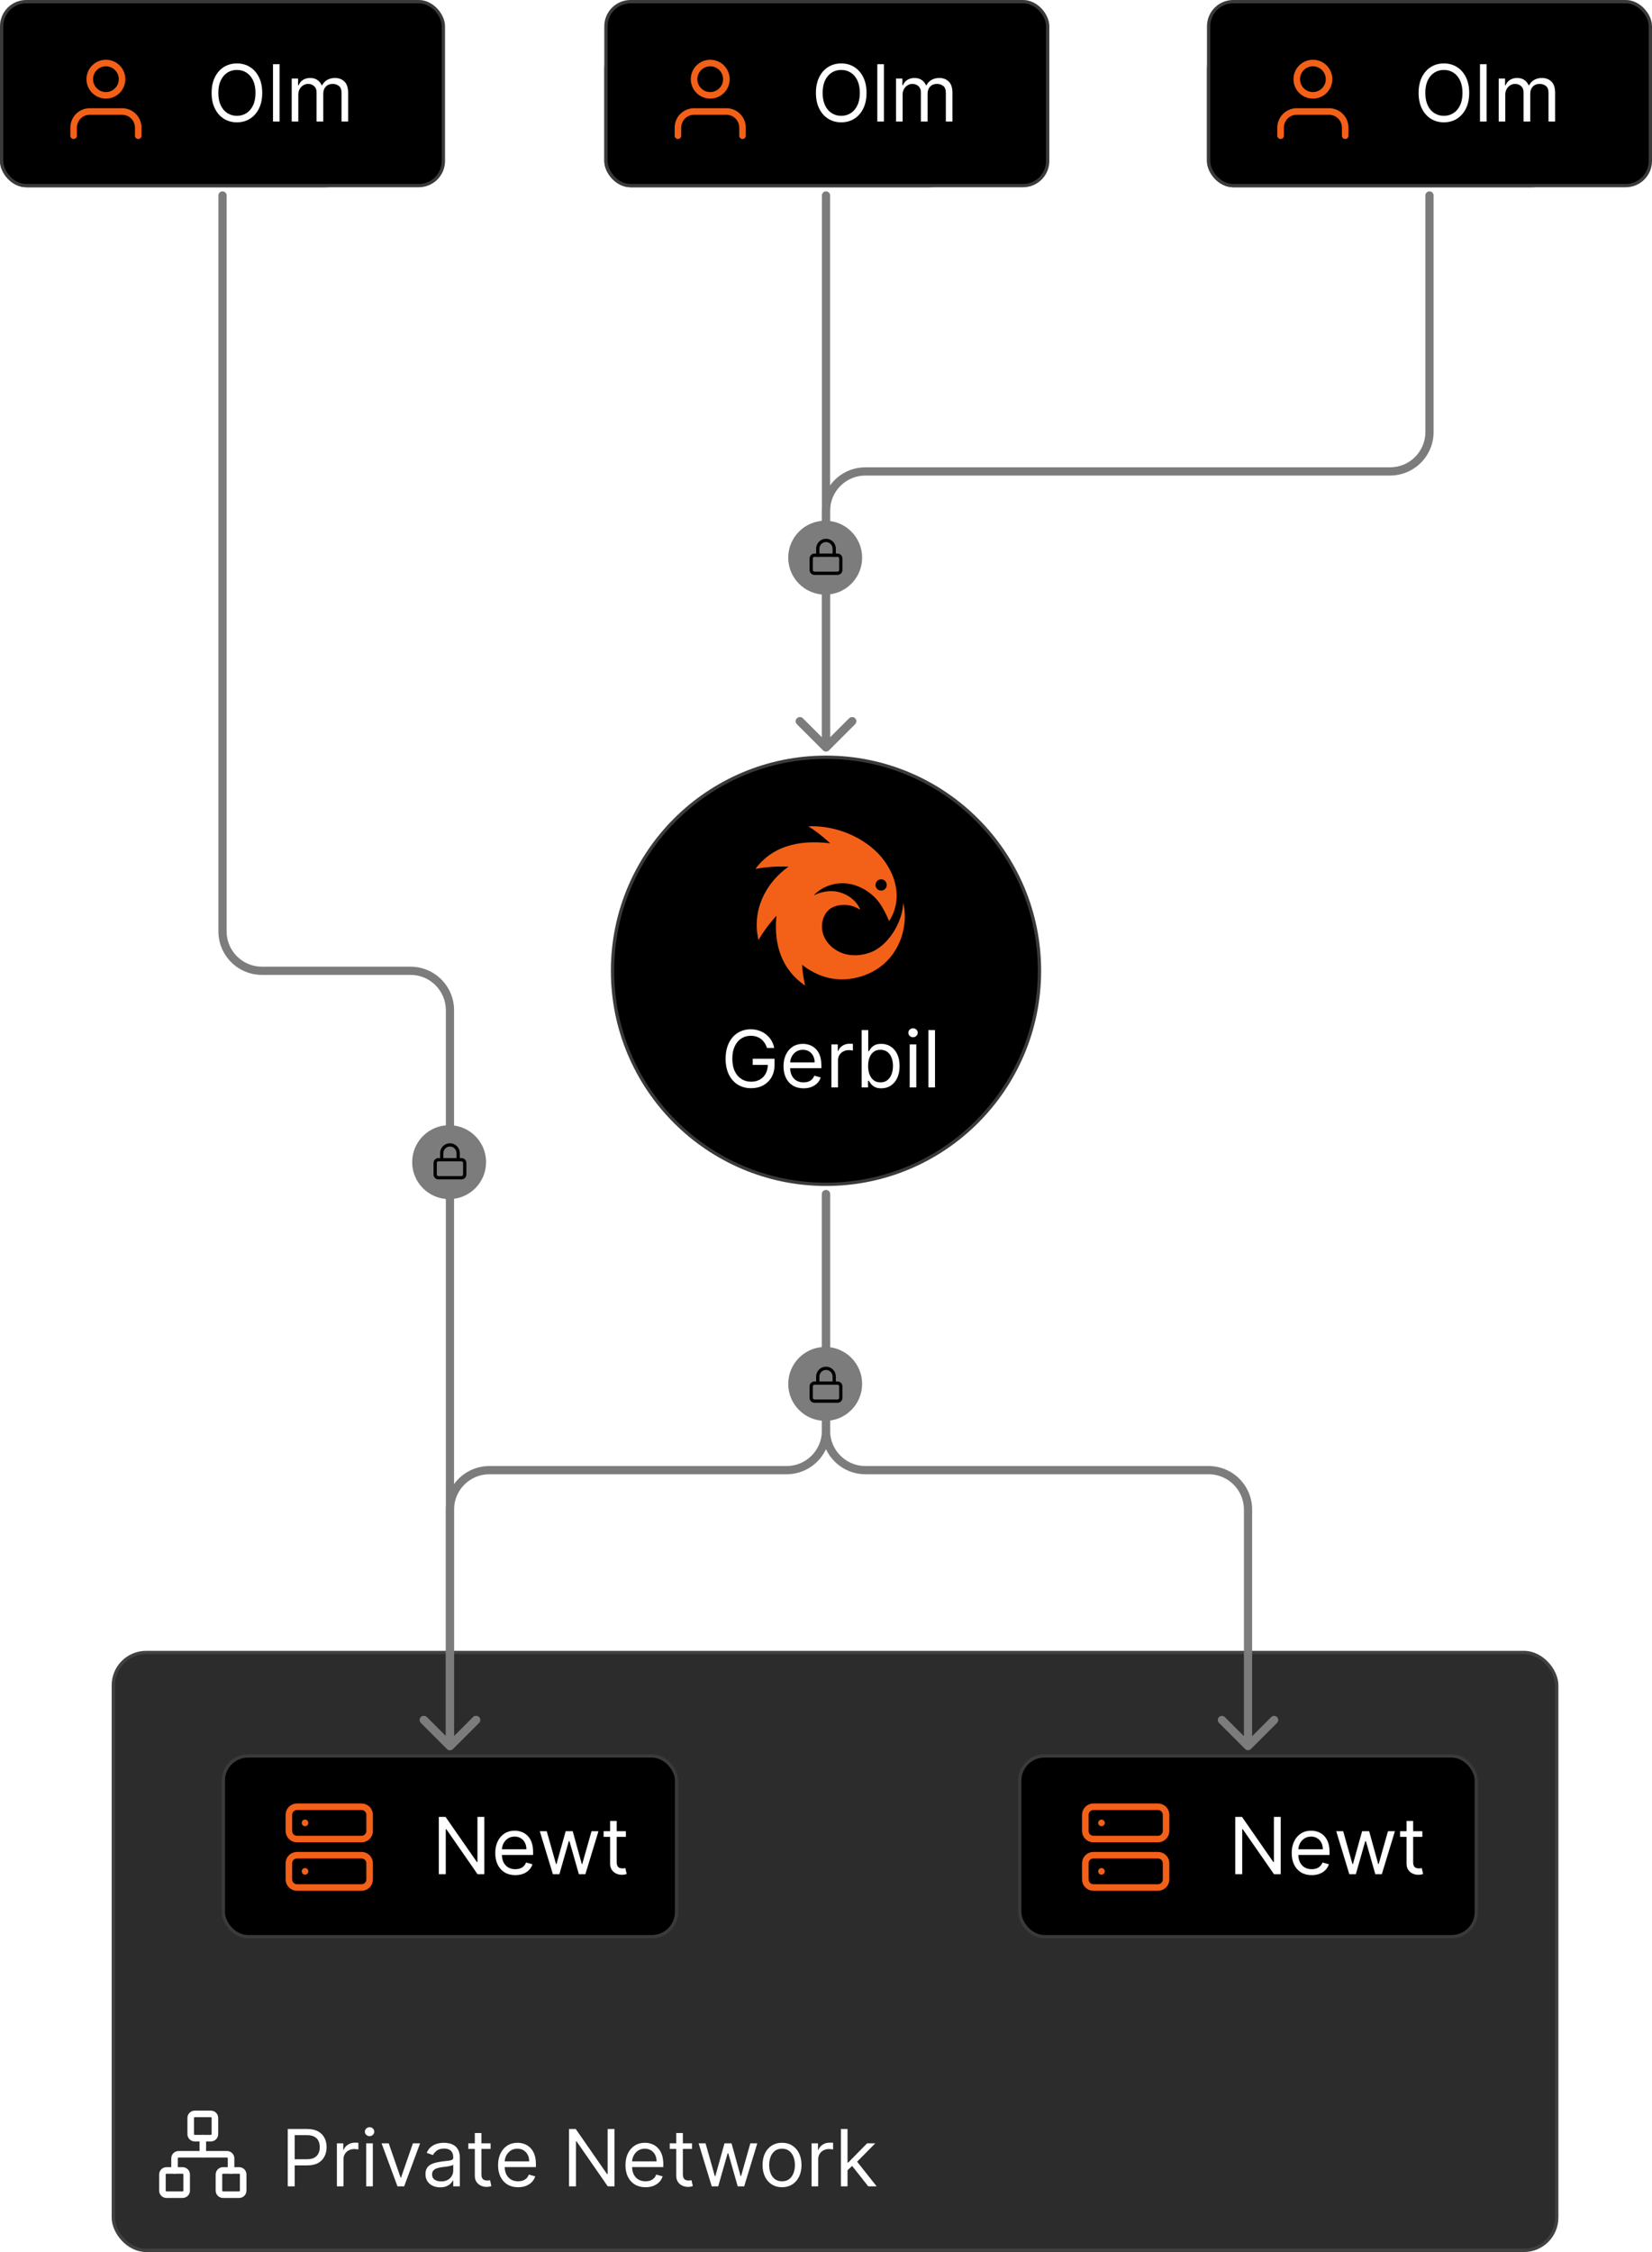 <svg width="1006" height="1371" viewBox="0 0 1006 1371" fill="none" xmlns="http://www.w3.org/2000/svg">
<rect x="69" y="1006" width="879" height="364" rx="20" fill="#2C2C2C" stroke="#414141" stroke-width="2"/>
<circle cx="503" cy="591" r="130" fill="black" stroke="#3A3A3A" stroke-width="2"/>
<g clip-path="url(#clip0_17_178)">
<path d="M536.567 535.296C538.46 535.296 539.993 536.838 539.993 538.74C539.993 540.642 538.46 542.185 536.567 542.185C534.675 542.185 533.141 540.642 533.141 538.74C533.141 536.838 534.675 535.296 536.567 535.296ZM550.019 549.67C549.675 561.111 540.985 576.234 529.206 580.123C515.445 584.666 504.996 577.85 501.684 569.86C499.104 563.634 501.053 556.187 505.869 553.035C509.936 550.373 517.509 549.67 523.873 553.876C521.637 547.987 515.617 544.117 510.284 542.94C504.952 541.762 499.448 543.108 495.491 545.127C500.566 539.491 512.446 534.017 525.364 540.921C534.022 545.547 537.749 552.025 541.418 560.774C551.051 545.968 544.342 528.134 532.646 517.534C520.72 506.727 504.608 502.391 492.281 503.068C496.349 505.592 501.13 509.195 505.546 513.412C486.031 510.972 469.948 515.431 460 529.031C465.557 527.929 472.886 527.237 480.18 527.599C465.963 537.668 457.706 554.605 461.904 572.279C464.469 567.773 468.305 562.359 472.871 557.453C471.467 570.645 473.417 588.479 490.29 600C489.429 596.383 488.732 591.984 488.414 587.328C496.307 593.519 507.765 598.621 521.981 595.097C547.094 588.872 553.803 564.476 550.019 549.67Z" fill="#F36118"/>
</g>
<rect x="1" y="27" width="212" height="86" rx="15" fill="black" stroke="#3A3A3A" stroke-width="2"/>
<g filter="url(#filter0_d_17_178)">
<path d="M64.167 92.625V87.708C64.167 85.1 63.131 82.599 61.287 80.755C59.443 78.911 56.941 77.875 54.334 77.875H34.667C32.059 77.875 29.558 78.911 27.714 80.755C25.869 82.599 24.834 85.1 24.834 87.708V92.625M54.334 58.208C54.334 63.639 49.931 68.042 44.5 68.042C39.069 68.042 34.667 63.639 34.667 58.208C34.667 52.778 39.069 48.375 44.5 48.375C49.931 48.375 54.334 52.778 54.334 58.208Z" stroke="#F36017" stroke-width="4" stroke-linecap="round" stroke-linejoin="round"/>
</g>
<path d="M112.182 73.296V57.818H116.205V84H112.182V79.568H111.909C111.295 80.898 110.341 82.028 109.045 82.96C107.75 83.881 106.114 84.341 104.136 84.341C102.5 84.341 101.045 83.983 99.773 83.267C98.5 82.54 97.5 81.449 96.773 79.994C96.046 78.528 95.682 76.682 95.682 74.454V57.818H99.704V74.182C99.704 76.091 100.239 77.614 101.307 78.75C102.386 79.886 103.761 80.454 105.432 80.454C106.432 80.454 107.449 80.199 108.483 79.688C109.528 79.176 110.403 78.392 111.108 77.335C111.824 76.278 112.182 74.932 112.182 73.296ZM142.118 63.682L138.504 64.704C138.277 64.102 137.942 63.517 137.499 62.949C137.067 62.369 136.476 61.892 135.726 61.517C134.976 61.142 134.016 60.955 132.845 60.955C131.243 60.955 129.908 61.324 128.839 62.062C127.783 62.79 127.254 63.716 127.254 64.841C127.254 65.841 127.618 66.631 128.345 67.21C129.072 67.79 130.209 68.273 131.754 68.659L135.641 69.614C137.982 70.182 139.726 71.051 140.874 72.222C142.021 73.381 142.595 74.875 142.595 76.704C142.595 78.204 142.163 79.546 141.3 80.727C140.447 81.909 139.254 82.841 137.72 83.523C136.186 84.204 134.402 84.546 132.368 84.546C129.697 84.546 127.487 83.966 125.737 82.807C123.987 81.648 122.879 79.954 122.413 77.727L126.232 76.773C126.595 78.182 127.283 79.239 128.294 79.943C129.317 80.648 130.652 81 132.3 81C134.175 81 135.663 80.602 136.766 79.807C137.879 79 138.436 78.034 138.436 76.909C138.436 76 138.118 75.239 137.482 74.625C136.845 74 135.868 73.534 134.55 73.227L130.186 72.204C127.788 71.636 126.027 70.756 124.902 69.562C123.788 68.358 123.232 66.852 123.232 65.046C123.232 63.568 123.646 62.261 124.476 61.125C125.317 59.989 126.459 59.097 127.902 58.449C129.357 57.801 131.004 57.477 132.845 57.477C135.436 57.477 137.47 58.045 138.947 59.182C140.436 60.318 141.493 61.818 142.118 63.682ZM159.628 84.546C157.105 84.546 154.929 83.989 153.099 82.875C151.281 81.75 149.878 80.182 148.889 78.171C147.912 76.148 147.423 73.796 147.423 71.114C147.423 68.432 147.912 66.068 148.889 64.023C149.878 61.966 151.253 60.364 153.014 59.216C154.787 58.057 156.855 57.477 159.219 57.477C160.582 57.477 161.929 57.705 163.259 58.159C164.588 58.614 165.798 59.352 166.889 60.375C167.98 61.386 168.849 62.727 169.497 64.398C170.145 66.068 170.469 68.125 170.469 70.568V72.273H150.287V68.796H166.378C166.378 67.318 166.082 66 165.491 64.841C164.912 63.682 164.082 62.767 163.003 62.097C161.935 61.426 160.673 61.091 159.219 61.091C157.616 61.091 156.23 61.489 155.06 62.284C153.901 63.068 153.009 64.091 152.384 65.352C151.759 66.614 151.446 67.966 151.446 69.409V71.727C151.446 73.704 151.787 75.381 152.469 76.756C153.162 78.119 154.122 79.159 155.349 79.875C156.577 80.579 158.003 80.932 159.628 80.932C160.685 80.932 161.639 80.784 162.491 80.489C163.355 80.182 164.099 79.727 164.724 79.125C165.349 78.511 165.832 77.75 166.173 76.841L170.06 77.932C169.651 79.25 168.963 80.409 167.997 81.409C167.031 82.398 165.838 83.171 164.418 83.727C162.997 84.273 161.401 84.546 159.628 84.546ZM176.588 84V57.818H180.474V61.773H180.747C181.224 60.477 182.088 59.426 183.338 58.619C184.588 57.812 185.997 57.409 187.565 57.409C187.861 57.409 188.23 57.415 188.673 57.426C189.116 57.438 189.452 57.455 189.679 57.477V61.568C189.543 61.534 189.23 61.483 188.741 61.415C188.264 61.335 187.759 61.295 187.224 61.295C185.952 61.295 184.815 61.562 183.815 62.097C182.827 62.619 182.043 63.347 181.463 64.278C180.895 65.199 180.611 66.25 180.611 67.432V84H176.588Z" fill="white"/>
<rect x="136" y="1069" width="276" height="110" rx="15" fill="black" stroke="#3A3A3A" stroke-width="2"/>
<path d="M294.909 1106.09V1141H290.818L271.795 1113.59H271.455V1141H267.227V1106.09H271.318L290.409 1133.57H290.75V1106.09H294.909ZM313.8 1141.55C311.277 1141.55 309.101 1140.99 307.271 1139.88C305.453 1138.75 304.05 1137.18 303.061 1135.17C302.084 1133.15 301.595 1130.8 301.595 1128.11C301.595 1125.43 302.084 1123.07 303.061 1121.02C304.05 1118.97 305.425 1117.36 307.186 1116.22C308.959 1115.06 311.027 1114.48 313.391 1114.48C314.754 1114.48 316.101 1114.7 317.43 1115.16C318.76 1115.61 319.97 1116.35 321.061 1117.38C322.152 1118.39 323.021 1119.73 323.669 1121.4C324.317 1123.07 324.641 1125.12 324.641 1127.57V1129.27H304.459V1125.8H320.55C320.55 1124.32 320.254 1123 319.663 1121.84C319.084 1120.68 318.254 1119.77 317.175 1119.1C316.107 1118.43 314.845 1118.09 313.391 1118.09C311.788 1118.09 310.402 1118.49 309.232 1119.28C308.072 1120.07 307.18 1121.09 306.555 1122.35C305.93 1123.61 305.618 1124.97 305.618 1126.41V1128.73C305.618 1130.7 305.959 1132.38 306.641 1133.76C307.334 1135.12 308.294 1136.16 309.521 1136.88C310.749 1137.58 312.175 1137.93 313.8 1137.93C314.857 1137.93 315.811 1137.78 316.663 1137.49C317.527 1137.18 318.271 1136.73 318.896 1136.12C319.521 1135.51 320.004 1134.75 320.345 1133.84L324.232 1134.93C323.822 1136.25 323.135 1137.41 322.169 1138.41C321.203 1139.4 320.01 1140.17 318.589 1140.73C317.169 1141.27 315.572 1141.55 313.8 1141.55ZM336.692 1141L328.714 1114.82H332.942L338.601 1134.86H338.874L344.464 1114.82H348.76L354.283 1134.8H354.555L360.214 1114.82H364.442L356.464 1141H352.51L346.783 1120.89H346.374L340.646 1141H336.692ZM381.146 1114.82V1118.23H367.578V1114.82H381.146ZM371.533 1108.55H375.555V1133.5C375.555 1134.64 375.72 1135.49 376.05 1136.06C376.391 1136.61 376.822 1136.99 377.345 1137.18C377.879 1137.36 378.442 1137.45 379.033 1137.45C379.476 1137.45 379.839 1137.43 380.124 1137.39C380.408 1137.33 380.635 1137.28 380.805 1137.25L381.624 1140.86C381.351 1140.97 380.97 1141.07 380.482 1141.17C379.993 1141.28 379.374 1141.34 378.624 1141.34C377.487 1141.34 376.374 1141.1 375.283 1140.61C374.203 1140.12 373.305 1139.38 372.589 1138.38C371.885 1137.38 371.533 1136.11 371.533 1134.59V1108.55Z" fill="white"/>
<rect x="1" y="1" width="269" height="112" rx="15" fill="black" stroke="#3A3A3A" stroke-width="2"/>
<g filter="url(#filter1_d_17_178)">
<path d="M84.167 78.625V73.708C84.167 71.1 83.131 68.599 81.287 66.755C79.443 64.911 76.942 63.875 74.334 63.875H54.667C52.059 63.875 49.558 64.911 47.714 66.755C45.87 68.599 44.834 71.1 44.834 73.708V78.625M74.334 44.208C74.334 49.639 69.931 54.042 64.5 54.042C59.069 54.042 54.667 49.639 54.667 44.208C54.667 38.778 59.069 34.375 64.5 34.375C69.931 34.375 74.334 38.778 74.334 44.208Z" stroke="#F36017" stroke-width="4" stroke-linecap="round" stroke-linejoin="round"/>
</g>
<path d="M159.682 56.545C159.682 60.227 159.017 63.409 157.688 66.091C156.358 68.773 154.534 70.841 152.216 72.296C149.898 73.75 147.25 74.477 144.273 74.477C141.295 74.477 138.648 73.75 136.33 72.296C134.011 70.841 132.188 68.773 130.858 66.091C129.528 63.409 128.864 60.227 128.864 56.545C128.864 52.864 129.528 49.682 130.858 47C132.188 44.318 134.011 42.25 136.33 40.795C138.648 39.341 141.295 38.614 144.273 38.614C147.25 38.614 149.898 39.341 152.216 40.795C154.534 42.25 156.358 44.318 157.688 47C159.017 49.682 159.682 52.864 159.682 56.545ZM155.591 56.545C155.591 53.523 155.085 50.972 154.074 48.892C153.074 46.812 151.716 45.239 150 44.17C148.295 43.102 146.386 42.568 144.273 42.568C142.159 42.568 140.244 43.102 138.528 44.17C136.824 45.239 135.466 46.812 134.455 48.892C133.455 50.972 132.955 53.523 132.955 56.545C132.955 59.568 133.455 62.119 134.455 64.199C135.466 66.278 136.824 67.852 138.528 68.921C140.244 69.989 142.159 70.523 144.273 70.523C146.386 70.523 148.295 69.989 150 68.921C151.716 67.852 153.074 66.278 154.074 64.199C155.085 62.119 155.591 59.568 155.591 56.545ZM170.267 39.091V74H166.244V39.091H170.267ZM177.635 74V47.818H181.521V51.909H181.862C182.408 50.511 183.288 49.426 184.504 48.653C185.72 47.869 187.18 47.477 188.885 47.477C190.612 47.477 192.05 47.869 193.197 48.653C194.357 49.426 195.26 50.511 195.908 51.909H196.18C196.851 50.557 197.857 49.483 199.197 48.688C200.538 47.881 202.146 47.477 204.021 47.477C206.362 47.477 208.277 48.21 209.766 49.676C211.254 51.131 211.999 53.398 211.999 56.477V74H207.976V56.477C207.976 54.545 207.447 53.165 206.391 52.335C205.334 51.506 204.089 51.091 202.658 51.091C200.817 51.091 199.391 51.648 198.379 52.761C197.368 53.864 196.862 55.261 196.862 56.955V74H192.771V56.068C192.771 54.58 192.288 53.381 191.322 52.472C190.357 51.551 189.112 51.091 187.589 51.091C186.544 51.091 185.567 51.369 184.658 51.926C183.76 52.483 183.033 53.256 182.476 54.244C181.93 55.222 181.658 56.352 181.658 57.636V74H177.635Z" fill="white"/>
<rect x="736" y="27" width="212" height="86" rx="15" fill="black" stroke="#3A3A3A" stroke-width="2"/>
<g filter="url(#filter2_d_17_178)">
<path d="M799.167 92.625V87.708C799.167 85.1 798.131 82.599 796.287 80.755C794.443 78.911 791.941 77.875 789.333 77.875H769.667C767.059 77.875 764.558 78.911 762.714 80.755C760.87 82.599 759.833 85.1 759.833 87.708V92.625M789.333 58.208C789.333 63.639 784.931 68.042 779.5 68.042C774.069 68.042 769.667 63.639 769.667 58.208C769.667 52.778 774.069 48.375 779.5 48.375C784.931 48.375 789.333 52.778 789.333 58.208Z" stroke="#F36017" stroke-width="4" stroke-linecap="round" stroke-linejoin="round"/>
</g>
<path d="M847.182 73.296V57.818H851.205V84H847.182V79.568H846.909C846.295 80.898 845.341 82.028 844.045 82.96C842.75 83.881 841.114 84.341 839.136 84.341C837.5 84.341 836.045 83.983 834.773 83.267C833.5 82.54 832.5 81.449 831.773 79.994C831.045 78.528 830.682 76.682 830.682 74.454V57.818H834.705V74.182C834.705 76.091 835.239 77.614 836.307 78.75C837.386 79.886 838.761 80.454 840.432 80.454C841.432 80.454 842.449 80.199 843.483 79.688C844.528 79.176 845.403 78.392 846.108 77.335C846.824 76.278 847.182 74.932 847.182 73.296ZM877.118 63.682L873.504 64.704C873.277 64.102 872.942 63.517 872.499 62.949C872.067 62.369 871.476 61.892 870.726 61.517C869.976 61.142 869.016 60.955 867.845 60.955C866.243 60.955 864.908 61.324 863.839 62.062C862.783 62.79 862.254 63.716 862.254 64.841C862.254 65.841 862.618 66.631 863.345 67.21C864.072 67.79 865.209 68.273 866.754 68.659L870.641 69.614C872.982 70.182 874.726 71.051 875.874 72.222C877.021 73.381 877.595 74.875 877.595 76.704C877.595 78.204 877.163 79.546 876.3 80.727C875.447 81.909 874.254 82.841 872.72 83.523C871.186 84.204 869.402 84.546 867.368 84.546C864.697 84.546 862.487 83.966 860.737 82.807C858.987 81.648 857.879 79.954 857.413 77.727L861.232 76.773C861.595 78.182 862.283 79.239 863.294 79.943C864.317 80.648 865.652 81 867.3 81C869.175 81 870.663 80.602 871.766 79.807C872.879 79 873.436 78.034 873.436 76.909C873.436 76 873.118 75.239 872.482 74.625C871.845 74 870.868 73.534 869.55 73.227L865.186 72.204C862.788 71.636 861.027 70.756 859.902 69.562C858.788 68.358 858.232 66.852 858.232 65.046C858.232 63.568 858.646 62.261 859.476 61.125C860.317 59.989 861.459 59.097 862.902 58.449C864.357 57.801 866.004 57.477 867.845 57.477C870.436 57.477 872.47 58.045 873.947 59.182C875.436 60.318 876.493 61.818 877.118 63.682ZM894.628 84.546C892.105 84.546 889.929 83.989 888.099 82.875C886.281 81.75 884.878 80.182 883.889 78.171C882.912 76.148 882.423 73.796 882.423 71.114C882.423 68.432 882.912 66.068 883.889 64.023C884.878 61.966 886.253 60.364 888.014 59.216C889.787 58.057 891.855 57.477 894.219 57.477C895.582 57.477 896.929 57.705 898.259 58.159C899.588 58.614 900.798 59.352 901.889 60.375C902.98 61.386 903.849 62.727 904.497 64.398C905.145 66.068 905.469 68.125 905.469 70.568V72.273H885.287V68.796H901.378C901.378 67.318 901.082 66 900.491 64.841C899.912 63.682 899.082 62.767 898.003 62.097C896.935 61.426 895.673 61.091 894.219 61.091C892.616 61.091 891.23 61.489 890.06 62.284C888.901 63.068 888.009 64.091 887.384 65.352C886.759 66.614 886.446 67.966 886.446 69.409V71.727C886.446 73.704 886.787 75.381 887.469 76.756C888.162 78.119 889.122 79.159 890.349 79.875C891.577 80.579 893.003 80.932 894.628 80.932C895.685 80.932 896.639 80.784 897.491 80.489C898.355 80.182 899.099 79.727 899.724 79.125C900.349 78.511 900.832 77.75 901.173 76.841L905.06 77.932C904.651 79.25 903.963 80.409 902.997 81.409C902.031 82.398 900.838 83.171 899.418 83.727C897.997 84.273 896.401 84.546 894.628 84.546ZM911.588 84V57.818H915.474V61.773H915.747C916.224 60.477 917.088 59.426 918.338 58.619C919.588 57.812 920.997 57.409 922.565 57.409C922.861 57.409 923.23 57.415 923.673 57.426C924.116 57.438 924.452 57.455 924.679 57.477V61.568C924.543 61.534 924.23 61.483 923.741 61.415C923.264 61.335 922.759 61.295 922.224 61.295C920.952 61.295 919.815 61.562 918.815 62.097C917.827 62.619 917.043 63.347 916.463 64.278C915.895 65.199 915.611 66.25 915.611 67.432V84H911.588Z" fill="white"/>
<rect x="736" y="1" width="269" height="112" rx="15" fill="black" stroke="#3A3A3A" stroke-width="2"/>
<g filter="url(#filter3_d_17_178)">
<path d="M819.167 78.625V73.708C819.167 71.1 818.131 68.599 816.287 66.755C814.443 64.911 811.941 63.875 809.333 63.875H789.667C787.059 63.875 784.558 64.911 782.714 66.755C780.87 68.599 779.833 71.1 779.833 73.708V78.625M809.333 44.208C809.333 49.639 804.931 54.042 799.5 54.042C794.069 54.042 789.667 49.639 789.667 44.208C789.667 38.778 794.069 34.375 799.5 34.375C804.931 34.375 809.333 38.778 809.333 44.208Z" stroke="#F36017" stroke-width="4" stroke-linecap="round" stroke-linejoin="round"/>
</g>
<path d="M894.682 56.545C894.682 60.227 894.017 63.409 892.688 66.091C891.358 68.773 889.534 70.841 887.216 72.296C884.898 73.75 882.25 74.477 879.273 74.477C876.295 74.477 873.648 73.75 871.33 72.296C869.011 70.841 867.188 68.773 865.858 66.091C864.528 63.409 863.864 60.227 863.864 56.545C863.864 52.864 864.528 49.682 865.858 47C867.188 44.318 869.011 42.25 871.33 40.795C873.648 39.341 876.295 38.614 879.273 38.614C882.25 38.614 884.898 39.341 887.216 40.795C889.534 42.25 891.358 44.318 892.688 47C894.017 49.682 894.682 52.864 894.682 56.545ZM890.591 56.545C890.591 53.523 890.085 50.972 889.074 48.892C888.074 46.812 886.716 45.239 885 44.17C883.295 43.102 881.386 42.568 879.273 42.568C877.159 42.568 875.244 43.102 873.528 44.17C871.824 45.239 870.466 46.812 869.455 48.892C868.455 50.972 867.955 53.523 867.955 56.545C867.955 59.568 868.455 62.119 869.455 64.199C870.466 66.278 871.824 67.852 873.528 68.921C875.244 69.989 877.159 70.523 879.273 70.523C881.386 70.523 883.295 69.989 885 68.921C886.716 67.852 888.074 66.278 889.074 64.199C890.085 62.119 890.591 59.568 890.591 56.545ZM905.267 39.091V74H901.244V39.091H905.267ZM912.635 74V47.818H916.521V51.909H916.862C917.408 50.511 918.288 49.426 919.504 48.653C920.72 47.869 922.18 47.477 923.885 47.477C925.612 47.477 927.05 47.869 928.197 48.653C929.357 49.426 930.26 50.511 930.908 51.909H931.18C931.851 50.557 932.857 49.483 934.197 48.688C935.538 47.881 937.146 47.477 939.021 47.477C941.362 47.477 943.277 48.21 944.766 49.676C946.254 51.131 946.999 53.398 946.999 56.477V74H942.976V56.477C942.976 54.545 942.447 53.165 941.391 52.335C940.334 51.506 939.089 51.091 937.658 51.091C935.817 51.091 934.391 51.648 933.379 52.761C932.368 53.864 931.862 55.261 931.862 56.955V74H927.771V56.068C927.771 54.58 927.288 53.381 926.322 52.472C925.357 51.551 924.112 51.091 922.589 51.091C921.544 51.091 920.567 51.369 919.658 51.926C918.76 52.483 918.033 53.256 917.476 54.244C916.93 55.222 916.658 56.352 916.658 57.636V74H912.635Z" fill="white"/>
<path d="M873 119C873 117.619 871.881 116.5 870.5 116.5C869.119 116.5 868 117.619 868 119H873ZM501.232 456.768C502.209 457.744 503.791 457.744 504.768 456.768L520.678 440.858C521.654 439.882 521.654 438.299 520.678 437.322C519.701 436.346 518.118 436.346 517.142 437.322L503 451.464L488.858 437.322C487.882 436.346 486.299 436.346 485.322 437.322C484.346 438.299 484.346 439.882 485.322 440.858L501.232 456.768ZM870.5 119H868V263H870.5H873V119H870.5ZM846.5 287V284.5H527V287V289.5H846.5V287ZM503 311H500.5V455H503H505.5V311H503ZM527 287V284.5C512.364 284.5 500.5 296.364 500.5 311H503H505.5C505.5 299.126 515.126 289.5 527 289.5V287ZM870.5 263H868C868 274.874 858.374 284.5 846.5 284.5V287V289.5C861.136 289.5 873 277.636 873 263H870.5Z" fill="#7C7C7C"/>
<rect x="369" y="27" width="212" height="86" rx="15" fill="black" stroke="#3A3A3A" stroke-width="2"/>
<g filter="url(#filter4_d_17_178)">
<path d="M432.167 92.625V87.708C432.167 85.1 431.131 82.599 429.287 80.755C427.443 78.911 424.941 77.875 422.333 77.875H402.667C400.059 77.875 397.558 78.911 395.714 80.755C393.87 82.599 392.833 85.1 392.833 87.708V92.625M422.333 58.208C422.333 63.639 417.931 68.042 412.5 68.042C407.069 68.042 402.667 63.639 402.667 58.208C402.667 52.778 407.069 48.375 412.5 48.375C417.931 48.375 422.333 52.778 422.333 58.208Z" stroke="#F36017" stroke-width="4" stroke-linecap="round" stroke-linejoin="round"/>
</g>
<path d="M480.182 73.296V57.818H484.205V84H480.182V79.568H479.909C479.295 80.898 478.341 82.028 477.045 82.96C475.75 83.881 474.114 84.341 472.136 84.341C470.5 84.341 469.045 83.983 467.773 83.267C466.5 82.54 465.5 81.449 464.773 79.994C464.045 78.528 463.682 76.682 463.682 74.454V57.818H467.705V74.182C467.705 76.091 468.239 77.614 469.307 78.75C470.386 79.886 471.761 80.454 473.432 80.454C474.432 80.454 475.449 80.199 476.483 79.688C477.528 79.176 478.403 78.392 479.108 77.335C479.824 76.278 480.182 74.932 480.182 73.296ZM510.118 63.682L506.504 64.704C506.277 64.102 505.942 63.517 505.499 62.949C505.067 62.369 504.476 61.892 503.726 61.517C502.976 61.142 502.016 60.955 500.845 60.955C499.243 60.955 497.908 61.324 496.839 62.062C495.783 62.79 495.254 63.716 495.254 64.841C495.254 65.841 495.618 66.631 496.345 67.21C497.072 67.79 498.209 68.273 499.754 68.659L503.641 69.614C505.982 70.182 507.726 71.051 508.874 72.222C510.021 73.381 510.595 74.875 510.595 76.704C510.595 78.204 510.163 79.546 509.3 80.727C508.447 81.909 507.254 82.841 505.72 83.523C504.186 84.204 502.402 84.546 500.368 84.546C497.697 84.546 495.487 83.966 493.737 82.807C491.987 81.648 490.879 79.954 490.413 77.727L494.232 76.773C494.595 78.182 495.283 79.239 496.294 79.943C497.317 80.648 498.652 81 500.3 81C502.175 81 503.663 80.602 504.766 79.807C505.879 79 506.436 78.034 506.436 76.909C506.436 76 506.118 75.239 505.482 74.625C504.845 74 503.868 73.534 502.55 73.227L498.186 72.204C495.788 71.636 494.027 70.756 492.902 69.562C491.788 68.358 491.232 66.852 491.232 65.046C491.232 63.568 491.646 62.261 492.476 61.125C493.317 59.989 494.459 59.097 495.902 58.449C497.357 57.801 499.004 57.477 500.845 57.477C503.436 57.477 505.47 58.045 506.947 59.182C508.436 60.318 509.493 61.818 510.118 63.682ZM527.628 84.546C525.105 84.546 522.929 83.989 521.099 82.875C519.281 81.75 517.878 80.182 516.889 78.171C515.912 76.148 515.423 73.796 515.423 71.114C515.423 68.432 515.912 66.068 516.889 64.023C517.878 61.966 519.253 60.364 521.014 59.216C522.787 58.057 524.855 57.477 527.219 57.477C528.582 57.477 529.929 57.705 531.259 58.159C532.588 58.614 533.798 59.352 534.889 60.375C535.98 61.386 536.849 62.727 537.497 64.398C538.145 66.068 538.469 68.125 538.469 70.568V72.273H518.287V68.796H534.378C534.378 67.318 534.082 66 533.491 64.841C532.912 63.682 532.082 62.767 531.003 62.097C529.935 61.426 528.673 61.091 527.219 61.091C525.616 61.091 524.23 61.489 523.06 62.284C521.901 63.068 521.009 64.091 520.384 65.352C519.759 66.614 519.446 67.966 519.446 69.409V71.727C519.446 73.704 519.787 75.381 520.469 76.756C521.162 78.119 522.122 79.159 523.349 79.875C524.577 80.579 526.003 80.932 527.628 80.932C528.685 80.932 529.639 80.784 530.491 80.489C531.355 80.182 532.099 79.727 532.724 79.125C533.349 78.511 533.832 77.75 534.173 76.841L538.06 77.932C537.651 79.25 536.963 80.409 535.997 81.409C535.031 82.398 533.838 83.171 532.418 83.727C530.997 84.273 529.401 84.546 527.628 84.546ZM544.588 84V57.818H548.474V61.773H548.747C549.224 60.477 550.088 59.426 551.338 58.619C552.588 57.812 553.997 57.409 555.565 57.409C555.861 57.409 556.23 57.415 556.673 57.426C557.116 57.438 557.452 57.455 557.679 57.477V61.568C557.543 61.534 557.23 61.483 556.741 61.415C556.264 61.335 555.759 61.295 555.224 61.295C553.952 61.295 552.815 61.562 551.815 62.097C550.827 62.619 550.043 63.347 549.463 64.278C548.895 65.199 548.611 66.25 548.611 67.432V84H544.588Z" fill="white"/>
<rect x="369" y="1" width="269" height="112" rx="15" fill="black" stroke="#3A3A3A" stroke-width="2"/>
<g filter="url(#filter5_d_17_178)">
<path d="M452.167 78.625V73.708C452.167 71.1 451.131 68.599 449.287 66.755C447.443 64.911 444.941 63.875 442.333 63.875H422.667C420.059 63.875 417.558 64.911 415.714 66.755C413.87 68.599 412.833 71.1 412.833 73.708V78.625M442.333 44.208C442.333 49.639 437.931 54.042 432.5 54.042C427.069 54.042 422.667 49.639 422.667 44.208C422.667 38.778 427.069 34.375 432.5 34.375C437.931 34.375 442.333 38.778 442.333 44.208Z" stroke="#F36017" stroke-width="4" stroke-linecap="round" stroke-linejoin="round"/>
</g>
<path d="M527.682 56.545C527.682 60.227 527.017 63.409 525.688 66.091C524.358 68.773 522.534 70.841 520.216 72.296C517.898 73.75 515.25 74.477 512.273 74.477C509.295 74.477 506.648 73.75 504.33 72.296C502.011 70.841 500.188 68.773 498.858 66.091C497.528 63.409 496.864 60.227 496.864 56.545C496.864 52.864 497.528 49.682 498.858 47C500.188 44.318 502.011 42.25 504.33 40.795C506.648 39.341 509.295 38.614 512.273 38.614C515.25 38.614 517.898 39.341 520.216 40.795C522.534 42.25 524.358 44.318 525.688 47C527.017 49.682 527.682 52.864 527.682 56.545ZM523.591 56.545C523.591 53.523 523.085 50.972 522.074 48.892C521.074 46.812 519.716 45.239 518 44.17C516.295 43.102 514.386 42.568 512.273 42.568C510.159 42.568 508.244 43.102 506.528 44.17C504.824 45.239 503.466 46.812 502.455 48.892C501.455 50.972 500.955 53.523 500.955 56.545C500.955 59.568 501.455 62.119 502.455 64.199C503.466 66.278 504.824 67.852 506.528 68.921C508.244 69.989 510.159 70.523 512.273 70.523C514.386 70.523 516.295 69.989 518 68.921C519.716 67.852 521.074 66.278 522.074 64.199C523.085 62.119 523.591 59.568 523.591 56.545ZM538.267 39.091V74H534.244V39.091H538.267ZM545.635 74V47.818H549.521V51.909H549.862C550.408 50.511 551.288 49.426 552.504 48.653C553.72 47.869 555.18 47.477 556.885 47.477C558.612 47.477 560.05 47.869 561.197 48.653C562.357 49.426 563.26 50.511 563.908 51.909H564.18C564.851 50.557 565.857 49.483 567.197 48.688C568.538 47.881 570.146 47.477 572.021 47.477C574.362 47.477 576.277 48.21 577.766 49.676C579.254 51.131 579.999 53.398 579.999 56.477V74H575.976V56.477C575.976 54.545 575.447 53.165 574.391 52.335C573.334 51.506 572.089 51.091 570.658 51.091C568.817 51.091 567.391 51.648 566.379 52.761C565.368 53.864 564.862 55.261 564.862 56.955V74H560.771V56.068C560.771 54.58 560.288 53.381 559.322 52.472C558.357 51.551 557.112 51.091 555.589 51.091C554.544 51.091 553.567 51.369 552.658 51.926C551.76 52.483 551.033 53.256 550.476 54.244C549.93 55.222 549.658 56.352 549.658 57.636V74H545.635Z" fill="white"/>
<path d="M629.227 261V226.091H641.023C643.75 226.091 645.989 226.557 647.739 227.489C649.489 228.409 650.784 229.676 651.625 231.29C652.466 232.903 652.886 234.739 652.886 236.795C652.886 238.852 652.466 240.676 651.625 242.267C650.784 243.858 649.494 245.108 647.756 246.017C646.017 246.915 643.795 247.364 641.091 247.364H631.545V243.545H640.955C642.818 243.545 644.318 243.273 645.455 242.727C646.602 242.182 647.432 241.409 647.943 240.409C648.466 239.398 648.727 238.193 648.727 236.795C648.727 235.398 648.466 234.176 647.943 233.131C647.42 232.085 646.585 231.278 645.438 230.71C644.29 230.131 642.773 229.841 640.886 229.841H633.455V261H629.227ZM645.659 245.318L654.25 261H649.341L640.886 245.318H645.659ZM670.081 261.545C667.558 261.545 665.382 260.989 663.553 259.875C661.734 258.75 660.331 257.182 659.342 255.17C658.365 253.148 657.876 250.795 657.876 248.114C657.876 245.432 658.365 243.068 659.342 241.023C660.331 238.966 661.706 237.364 663.467 236.216C665.24 235.057 667.308 234.477 669.672 234.477C671.036 234.477 672.382 234.705 673.712 235.159C675.041 235.614 676.251 236.352 677.342 237.375C678.433 238.386 679.303 239.727 679.95 241.398C680.598 243.068 680.922 245.125 680.922 247.568V249.273H660.74V245.795H676.831C676.831 244.318 676.536 243 675.945 241.841C675.365 240.682 674.536 239.767 673.456 239.097C672.388 238.426 671.126 238.091 669.672 238.091C668.07 238.091 666.683 238.489 665.513 239.284C664.354 240.068 663.462 241.091 662.837 242.352C662.212 243.614 661.899 244.966 661.899 246.409V248.727C661.899 250.705 662.24 252.381 662.922 253.756C663.615 255.119 664.575 256.159 665.803 256.875C667.03 257.58 668.456 257.932 670.081 257.932C671.138 257.932 672.092 257.784 672.945 257.489C673.808 257.182 674.553 256.727 675.178 256.125C675.803 255.511 676.286 254.75 676.626 253.841L680.513 254.932C680.104 256.25 679.416 257.409 678.45 258.409C677.484 259.398 676.291 260.17 674.871 260.727C673.45 261.273 671.854 261.545 670.081 261.545ZM691.064 226.091V261H687.041V226.091H691.064ZM706.136 261.614C704.477 261.614 702.972 261.301 701.619 260.676C700.267 260.04 699.193 259.125 698.398 257.932C697.602 256.727 697.205 255.273 697.205 253.568C697.205 252.068 697.5 250.852 698.091 249.92C698.682 248.977 699.472 248.239 700.46 247.705C701.449 247.17 702.54 246.773 703.733 246.511C704.938 246.239 706.148 246.023 707.364 245.864C708.955 245.659 710.244 245.506 711.233 245.403C712.233 245.29 712.96 245.102 713.415 244.841C713.881 244.58 714.114 244.125 714.114 243.477V243.341C714.114 241.659 713.653 240.352 712.733 239.42C711.824 238.489 710.443 238.023 708.591 238.023C706.67 238.023 705.165 238.443 704.074 239.284C702.983 240.125 702.216 241.023 701.773 241.977L697.955 240.614C698.636 239.023 699.545 237.784 700.682 236.898C701.83 236 703.08 235.375 704.432 235.023C705.795 234.659 707.136 234.477 708.455 234.477C709.295 234.477 710.261 234.58 711.352 234.784C712.455 234.977 713.517 235.381 714.54 235.994C715.574 236.608 716.432 237.534 717.114 238.773C717.795 240.011 718.136 241.67 718.136 243.75V261H714.114V257.455H713.909C713.636 258.023 713.182 258.631 712.545 259.278C711.909 259.926 711.063 260.477 710.006 260.932C708.949 261.386 707.659 261.614 706.136 261.614ZM706.75 258C708.341 258 709.682 257.688 710.773 257.062C711.875 256.438 712.705 255.631 713.261 254.642C713.83 253.653 714.114 252.614 714.114 251.523V247.841C713.943 248.045 713.568 248.233 712.989 248.403C712.42 248.562 711.761 248.705 711.011 248.83C710.273 248.943 709.551 249.045 708.847 249.136C708.153 249.216 707.591 249.284 707.159 249.341C706.114 249.477 705.136 249.699 704.227 250.006C703.33 250.301 702.602 250.75 702.045 251.352C701.5 251.943 701.227 252.75 701.227 253.773C701.227 255.17 701.744 256.227 702.778 256.943C703.824 257.648 705.148 258 706.75 258ZM727.132 270.818C726.45 270.818 725.842 270.761 725.308 270.648C724.774 270.545 724.405 270.443 724.2 270.341L725.223 266.795C726.2 267.045 727.064 267.136 727.814 267.068C728.564 267 729.229 266.665 729.808 266.062C730.399 265.472 730.939 264.511 731.428 263.182L732.178 261.136L722.496 234.818H726.859L734.087 255.682H734.359L741.587 234.818H745.95L734.837 264.818C734.337 266.17 733.717 267.29 732.979 268.176C732.24 269.074 731.382 269.739 730.405 270.17C729.439 270.602 728.348 270.818 727.132 270.818Z" fill="white"/>
<path d="M158.227 506V471.091H162.455V486.636H181.068V471.091H185.295V506H181.068V490.386H162.455V506H158.227ZM203.849 506.545C201.486 506.545 199.412 505.983 197.628 504.858C195.855 503.733 194.469 502.159 193.469 500.136C192.48 498.114 191.986 495.75 191.986 493.045C191.986 490.318 192.48 487.937 193.469 485.903C194.469 483.869 195.855 482.29 197.628 481.165C199.412 480.04 201.486 479.477 203.849 479.477C206.213 479.477 208.281 480.04 210.054 481.165C211.838 482.29 213.224 483.869 214.213 485.903C215.213 487.937 215.713 490.318 215.713 493.045C215.713 495.75 215.213 498.114 214.213 500.136C213.224 502.159 211.838 503.733 210.054 504.858C208.281 505.983 206.213 506.545 203.849 506.545ZM203.849 502.932C205.645 502.932 207.122 502.472 208.281 501.551C209.44 500.631 210.298 499.42 210.855 497.92C211.412 496.42 211.69 494.795 211.69 493.045C211.69 491.295 211.412 489.665 210.855 488.153C210.298 486.642 209.44 485.42 208.281 484.489C207.122 483.557 205.645 483.091 203.849 483.091C202.054 483.091 200.577 483.557 199.418 484.489C198.259 485.42 197.401 486.642 196.844 488.153C196.287 489.665 196.009 491.295 196.009 493.045C196.009 494.795 196.287 496.42 196.844 497.92C197.401 499.42 198.259 500.631 199.418 501.551C200.577 502.472 202.054 502.932 203.849 502.932ZM225.876 471.091V506H221.854V471.091H225.876ZM244.222 506.545C241.699 506.545 239.523 505.989 237.693 504.875C235.875 503.75 234.472 502.182 233.483 500.17C232.506 498.148 232.017 495.795 232.017 493.114C232.017 490.432 232.506 488.068 233.483 486.023C234.472 483.966 235.847 482.364 237.608 481.216C239.381 480.057 241.449 479.477 243.812 479.477C245.176 479.477 246.523 479.705 247.852 480.159C249.182 480.614 250.392 481.352 251.483 482.375C252.574 483.386 253.443 484.727 254.091 486.398C254.739 488.068 255.062 490.125 255.062 492.568V494.273H234.881V490.795H250.972C250.972 489.318 250.676 488 250.085 486.841C249.506 485.682 248.676 484.767 247.597 484.097C246.528 483.426 245.267 483.091 243.812 483.091C242.21 483.091 240.824 483.489 239.653 484.284C238.494 485.068 237.602 486.091 236.977 487.352C236.352 488.614 236.04 489.966 236.04 491.409V493.727C236.04 495.705 236.381 497.381 237.062 498.756C237.756 500.119 238.716 501.159 239.943 501.875C241.17 502.58 242.597 502.932 244.222 502.932C245.278 502.932 246.233 502.784 247.085 502.489C247.949 502.182 248.693 501.727 249.318 501.125C249.943 500.511 250.426 499.75 250.767 498.841L254.653 499.932C254.244 501.25 253.557 502.409 252.591 503.409C251.625 504.398 250.432 505.17 249.011 505.727C247.591 506.273 245.994 506.545 244.222 506.545ZM158.227 564V529.091H170.023C172.761 529.091 175 529.585 176.739 530.574C178.489 531.551 179.784 532.875 180.625 534.545C181.466 536.216 181.886 538.08 181.886 540.136C181.886 542.193 181.466 544.062 180.625 545.744C179.795 547.426 178.511 548.767 176.773 549.767C175.034 550.756 172.807 551.25 170.091 551.25H161.636V547.5H169.955C171.83 547.5 173.335 547.176 174.472 546.528C175.608 545.881 176.432 545.006 176.943 543.903C177.466 542.79 177.727 541.534 177.727 540.136C177.727 538.739 177.466 537.489 176.943 536.386C176.432 535.284 175.602 534.42 174.455 533.795C173.307 533.159 171.784 532.841 169.886 532.841H162.455V564H158.227ZM204.651 553.295V537.818H208.673V564H204.651V559.568H204.378C203.764 560.898 202.81 562.028 201.514 562.96C200.219 563.881 198.582 564.341 196.605 564.341C194.969 564.341 193.514 563.983 192.241 563.267C190.969 562.54 189.969 561.449 189.241 559.994C188.514 558.528 188.151 556.682 188.151 554.455V537.818H192.173V554.182C192.173 556.091 192.707 557.614 193.776 558.75C194.855 559.886 196.23 560.455 197.901 560.455C198.901 560.455 199.918 560.199 200.952 559.688C201.997 559.176 202.872 558.392 203.577 557.335C204.293 556.278 204.651 554.932 204.651 553.295ZM220.064 548.25V564H216.041V537.818H219.928V541.909H220.268C220.882 540.58 221.814 539.511 223.064 538.705C224.314 537.886 225.928 537.477 227.905 537.477C229.678 537.477 231.229 537.841 232.558 538.568C233.888 539.284 234.922 540.375 235.661 541.841C236.399 543.295 236.768 545.136 236.768 547.364V564H232.746V547.636C232.746 545.58 232.212 543.977 231.143 542.83C230.075 541.67 228.609 541.091 226.746 541.091C225.462 541.091 224.314 541.369 223.303 541.926C222.303 542.483 221.513 543.295 220.933 544.364C220.354 545.432 220.064 546.727 220.064 548.25ZM254.756 564.545C252.301 564.545 250.188 563.966 248.415 562.807C246.642 561.648 245.278 560.051 244.324 558.017C243.369 555.983 242.892 553.659 242.892 551.045C242.892 548.386 243.381 546.04 244.358 544.006C245.347 541.96 246.722 540.364 248.483 539.216C250.256 538.057 252.324 537.477 254.688 537.477C256.528 537.477 258.188 537.818 259.665 538.5C261.142 539.182 262.352 540.136 263.295 541.364C264.239 542.591 264.824 544.023 265.051 545.659H261.028C260.722 544.466 260.04 543.409 258.983 542.489C257.938 541.557 256.528 541.091 254.756 541.091C253.188 541.091 251.813 541.5 250.631 542.318C249.46 543.125 248.545 544.267 247.886 545.744C247.239 547.21 246.915 548.932 246.915 550.909C246.915 552.932 247.233 554.693 247.869 556.193C248.517 557.693 249.426 558.858 250.597 559.688C251.778 560.517 253.165 560.932 254.756 560.932C255.801 560.932 256.75 560.75 257.602 560.386C258.455 560.023 259.176 559.5 259.767 558.818C260.358 558.136 260.778 557.318 261.028 556.364H265.051C264.824 557.909 264.261 559.301 263.364 560.54C262.477 561.767 261.301 562.744 259.835 563.472C258.381 564.188 256.688 564.545 254.756 564.545ZM274.955 548.25V564H270.932V529.091H274.955V541.909H275.295C275.909 540.557 276.83 539.483 278.057 538.688C279.295 537.881 280.943 537.477 283 537.477C284.784 537.477 286.347 537.835 287.688 538.551C289.028 539.256 290.068 540.341 290.807 541.807C291.557 543.261 291.932 545.114 291.932 547.364V564H287.909V547.636C287.909 545.557 287.369 543.949 286.29 542.812C285.222 541.665 283.739 541.091 281.841 541.091C280.523 541.091 279.341 541.369 278.295 541.926C277.261 542.483 276.443 543.295 275.841 544.364C275.25 545.432 274.955 546.727 274.955 548.25Z" fill="white"/>
<path d="M467.091 638C466.716 636.852 466.222 635.824 465.608 634.915C465.006 633.994 464.284 633.21 463.443 632.562C462.614 631.915 461.67 631.42 460.614 631.08C459.557 630.739 458.398 630.568 457.136 630.568C455.068 630.568 453.188 631.102 451.494 632.17C449.801 633.239 448.455 634.812 447.455 636.892C446.455 638.972 445.955 641.523 445.955 644.545C445.955 647.568 446.46 650.119 447.472 652.199C448.483 654.278 449.852 655.852 451.58 656.92C453.307 657.989 455.25 658.523 457.409 658.523C459.409 658.523 461.17 658.097 462.693 657.244C464.227 656.381 465.42 655.165 466.273 653.597C467.136 652.017 467.568 650.159 467.568 648.023L468.864 648.295H458.364V644.545H471.659V648.295C471.659 651.17 471.045 653.67 469.818 655.795C468.602 657.92 466.92 659.568 464.773 660.739C462.636 661.898 460.182 662.477 457.409 662.477C454.318 662.477 451.602 661.75 449.261 660.295C446.932 658.841 445.114 656.773 443.807 654.091C442.511 651.409 441.864 648.227 441.864 644.545C441.864 641.784 442.233 639.301 442.972 637.097C443.722 634.881 444.778 632.994 446.142 631.438C447.506 629.881 449.119 628.688 450.983 627.858C452.847 627.028 454.898 626.614 457.136 626.614C458.977 626.614 460.693 626.892 462.284 627.449C463.886 627.994 465.312 628.773 466.562 629.784C467.824 630.784 468.875 631.983 469.716 633.381C470.557 634.767 471.136 636.307 471.455 638H467.091ZM489.331 662.545C486.808 662.545 484.632 661.989 482.803 660.875C480.984 659.75 479.581 658.182 478.592 656.17C477.615 654.148 477.126 651.795 477.126 649.114C477.126 646.432 477.615 644.068 478.592 642.023C479.581 639.966 480.956 638.364 482.717 637.216C484.49 636.057 486.558 635.477 488.922 635.477C490.286 635.477 491.632 635.705 492.962 636.159C494.291 636.614 495.501 637.352 496.592 638.375C497.683 639.386 498.553 640.727 499.2 642.398C499.848 644.068 500.172 646.125 500.172 648.568V650.273H479.99V646.795H496.081C496.081 645.318 495.786 644 495.195 642.841C494.615 641.682 493.786 640.767 492.706 640.097C491.638 639.426 490.376 639.091 488.922 639.091C487.32 639.091 485.933 639.489 484.763 640.284C483.604 641.068 482.712 642.091 482.087 643.352C481.462 644.614 481.149 645.966 481.149 647.409V649.727C481.149 651.705 481.49 653.381 482.172 654.756C482.865 656.119 483.825 657.159 485.053 657.875C486.28 658.58 487.706 658.932 489.331 658.932C490.388 658.932 491.342 658.784 492.195 658.489C493.058 658.182 493.803 657.727 494.428 657.125C495.053 656.511 495.536 655.75 495.876 654.841L499.763 655.932C499.354 657.25 498.666 658.409 497.7 659.409C496.734 660.398 495.541 661.17 494.121 661.727C492.7 662.273 491.104 662.545 489.331 662.545ZM506.291 662V635.818H510.178V639.773H510.45C510.928 638.477 511.791 637.426 513.041 636.619C514.291 635.812 515.7 635.409 517.268 635.409C517.564 635.409 517.933 635.415 518.376 635.426C518.82 635.437 519.155 635.455 519.382 635.477V639.568C519.246 639.534 518.933 639.483 518.445 639.415C517.967 639.335 517.462 639.295 516.928 639.295C515.655 639.295 514.518 639.562 513.518 640.097C512.53 640.619 511.746 641.347 511.166 642.278C510.598 643.199 510.314 644.25 510.314 645.432V662H506.291ZM524.696 662V627.091H528.719V639.977H529.06C529.355 639.523 529.764 638.943 530.287 638.239C530.821 637.523 531.582 636.886 532.571 636.33C533.571 635.761 534.923 635.477 536.628 635.477C538.832 635.477 540.776 636.028 542.457 637.131C544.139 638.233 545.452 639.795 546.395 641.818C547.338 643.841 547.81 646.227 547.81 648.977C547.81 651.75 547.338 654.153 546.395 656.188C545.452 658.21 544.145 659.778 542.474 660.892C540.804 661.994 538.878 662.545 536.696 662.545C535.014 662.545 533.668 662.267 532.656 661.71C531.645 661.142 530.866 660.5 530.321 659.784C529.776 659.057 529.355 658.455 529.06 657.977H528.582V662H524.696ZM528.651 648.909C528.651 650.886 528.94 652.631 529.52 654.142C530.099 655.642 530.946 656.818 532.06 657.67C533.173 658.511 534.537 658.932 536.151 658.932C537.832 658.932 539.236 658.489 540.361 657.602C541.497 656.705 542.349 655.5 542.918 653.989C543.497 652.466 543.787 650.773 543.787 648.909C543.787 647.068 543.503 645.409 542.935 643.932C542.378 642.443 541.531 641.267 540.395 640.403C539.27 639.528 537.855 639.091 536.151 639.091C534.514 639.091 533.139 639.506 532.026 640.335C530.912 641.153 530.071 642.301 529.503 643.778C528.935 645.244 528.651 646.955 528.651 648.909ZM553.963 662V635.818H557.986V662H553.963ZM556.009 631.455C555.224 631.455 554.548 631.188 553.98 630.653C553.423 630.119 553.145 629.477 553.145 628.727C553.145 627.977 553.423 627.335 553.98 626.801C554.548 626.267 555.224 626 556.009 626C556.793 626 557.463 626.267 558.02 626.801C558.588 627.335 558.872 627.977 558.872 628.727C558.872 629.477 558.588 630.119 558.02 630.653C557.463 631.188 556.793 631.455 556.009 631.455ZM569.376 627.091V662H565.354V627.091H569.376Z" fill="white"/>
<path d="M505.5 119C505.5 117.619 504.381 116.5 503 116.5C501.619 116.5 500.5 117.619 500.5 119H505.5ZM501.232 456.768C502.209 457.744 503.791 457.744 504.768 456.768L520.678 440.858C521.654 439.882 521.654 438.299 520.678 437.322C519.701 436.346 518.118 436.346 517.142 437.322L503 451.464L488.858 437.322C487.882 436.346 486.299 436.346 485.322 437.322C484.346 438.299 484.346 439.882 485.322 440.858L501.232 456.768ZM503 119H500.5V455H503H505.5V119H503Z" fill="#7C7C7C"/>
<path d="M220.167 1099.92H180.833C178.118 1099.92 175.917 1102.12 175.917 1104.83V1114.67C175.917 1117.38 178.118 1119.58 180.833 1119.58H220.167C222.882 1119.58 225.083 1117.38 225.083 1114.67V1104.83C225.083 1102.12 222.882 1099.92 220.167 1099.92Z" stroke="#F36017" stroke-width="4" stroke-linecap="round" stroke-linejoin="round"/>
<path d="M220.167 1129.42H180.833C178.118 1129.42 175.917 1131.62 175.917 1134.33V1144.17C175.917 1146.88 178.118 1149.08 180.833 1149.08H220.167C222.882 1149.08 225.083 1146.88 225.083 1144.17V1134.33C225.083 1131.62 222.882 1129.42 220.167 1129.42Z" stroke="#F36017" stroke-width="4" stroke-linecap="round" stroke-linejoin="round"/>
<path d="M185.75 1109.75H185.774" stroke="#F36017" stroke-width="4" stroke-linecap="round" stroke-linejoin="round"/>
<path d="M185.75 1139.25H185.774" stroke="#F36017" stroke-width="4" stroke-linecap="round" stroke-linejoin="round"/>
<path d="M138 119C138 117.619 136.881 116.5 135.5 116.5C134.119 116.5 133 117.619 133 119H138ZM272.232 1064.77C273.209 1065.74 274.791 1065.74 275.768 1064.77L291.678 1048.86C292.654 1047.88 292.654 1046.3 291.678 1045.32C290.701 1044.35 289.118 1044.35 288.142 1045.32L274 1059.46L259.858 1045.32C258.882 1044.35 257.299 1044.35 256.322 1045.32C255.346 1046.3 255.346 1047.88 256.322 1048.86L272.232 1064.77ZM135.5 119H133V567H135.5H138V119H135.5ZM159.5 591V593.5H250V591V588.5H159.5V591ZM274 615H271.5V1063H274H276.5V615H274ZM250 591V593.5C261.874 593.5 271.5 603.126 271.5 615H274H276.5C276.5 600.364 264.636 588.5 250 588.5V591ZM135.5 567H133C133 581.636 144.864 593.5 159.5 593.5V591V588.5C147.626 588.5 138 578.874 138 567H135.5Z" fill="#7C7C7C"/>
<path d="M505.5 727C505.5 725.619 504.381 724.5 503 724.5C501.619 724.5 500.5 725.619 500.5 727H505.5ZM272.232 1064.77C273.209 1065.74 274.791 1065.74 275.768 1064.77L291.678 1048.86C292.654 1047.88 292.654 1046.3 291.678 1045.32C290.701 1044.35 289.118 1044.35 288.142 1045.32L274 1059.46L259.858 1045.32C258.882 1044.35 257.299 1044.35 256.322 1045.32C255.346 1046.3 255.346 1047.88 256.322 1048.86L272.232 1064.77ZM503 727H500.5V871H503H505.5V727H503ZM479 895V892.5H298V895V897.5H479V895ZM274 919H271.5V1063H274H276.5V919H274ZM298 895V892.5C283.364 892.5 271.5 904.364 271.5 919H274H276.5C276.5 907.126 286.126 897.5 298 897.5V895ZM503 871H500.5C500.5 882.874 490.874 892.5 479 892.5V895V897.5C493.636 897.5 505.5 885.636 505.5 871H503Z" fill="#7C7C7C"/>
<rect x="621" y="1069" width="278" height="110" rx="15" fill="black" stroke="#3A3A3A" stroke-width="2"/>
<path d="M779.909 1106.09V1141H775.818L756.795 1113.59H756.455V1141H752.227V1106.09H756.318L775.409 1133.57H775.75V1106.09H779.909ZM798.8 1141.55C796.277 1141.55 794.101 1140.99 792.271 1139.88C790.453 1138.75 789.05 1137.18 788.061 1135.17C787.084 1133.15 786.595 1130.8 786.595 1128.11C786.595 1125.43 787.084 1123.07 788.061 1121.02C789.05 1118.97 790.425 1117.36 792.186 1116.22C793.959 1115.06 796.027 1114.48 798.391 1114.48C799.754 1114.48 801.101 1114.7 802.43 1115.16C803.76 1115.61 804.97 1116.35 806.061 1117.38C807.152 1118.39 808.021 1119.73 808.669 1121.4C809.317 1123.07 809.641 1125.12 809.641 1127.57V1129.27H789.459V1125.8H805.55C805.55 1124.32 805.254 1123 804.663 1121.84C804.084 1120.68 803.254 1119.77 802.175 1119.1C801.107 1118.43 799.845 1118.09 798.391 1118.09C796.788 1118.09 795.402 1118.49 794.232 1119.28C793.072 1120.07 792.18 1121.09 791.555 1122.35C790.93 1123.61 790.618 1124.97 790.618 1126.41V1128.73C790.618 1130.7 790.959 1132.38 791.641 1133.76C792.334 1135.12 793.294 1136.16 794.521 1136.88C795.749 1137.58 797.175 1137.93 798.8 1137.93C799.857 1137.93 800.811 1137.78 801.663 1137.49C802.527 1137.18 803.271 1136.73 803.896 1136.12C804.521 1135.51 805.004 1134.75 805.345 1133.84L809.232 1134.93C808.822 1136.25 808.135 1137.41 807.169 1138.41C806.203 1139.4 805.01 1140.17 803.589 1140.73C802.169 1141.27 800.572 1141.55 798.8 1141.55ZM821.692 1141L813.714 1114.82H817.942L823.601 1134.86H823.874L829.464 1114.82H833.76L839.283 1134.8H839.555L845.214 1114.82H849.442L841.464 1141H837.51L831.783 1120.89H831.374L825.646 1141H821.692ZM866.146 1114.82V1118.23H852.578V1114.82H866.146ZM856.533 1108.55H860.555V1133.5C860.555 1134.64 860.72 1135.49 861.05 1136.06C861.391 1136.61 861.822 1136.99 862.345 1137.18C862.879 1137.36 863.442 1137.45 864.033 1137.45C864.476 1137.45 864.839 1137.43 865.124 1137.39C865.408 1137.33 865.635 1137.28 865.805 1137.25L866.624 1140.86C866.351 1140.97 865.97 1141.07 865.482 1141.17C864.993 1141.28 864.374 1141.34 863.624 1141.34C862.487 1141.34 861.374 1141.1 860.283 1140.61C859.203 1140.12 858.305 1139.38 857.589 1138.38C856.885 1137.38 856.533 1136.11 856.533 1134.59V1108.55Z" fill="white"/>
<path d="M705.167 1099.92H665.833C663.118 1099.92 660.917 1102.12 660.917 1104.83V1114.67C660.917 1117.38 663.118 1119.58 665.833 1119.58H705.167C707.882 1119.58 710.083 1117.38 710.083 1114.67V1104.83C710.083 1102.12 707.882 1099.92 705.167 1099.92Z" stroke="#F36017" stroke-width="4" stroke-linecap="round" stroke-linejoin="round"/>
<path d="M705.167 1129.42H665.833C663.118 1129.42 660.917 1131.62 660.917 1134.33V1144.17C660.917 1146.88 663.118 1149.08 665.833 1149.08H705.167C707.882 1149.08 710.083 1146.88 710.083 1144.17V1134.33C710.083 1131.62 707.882 1129.42 705.167 1129.42Z" stroke="#F36017" stroke-width="4" stroke-linecap="round" stroke-linejoin="round"/>
<path d="M670.75 1109.75H670.774" stroke="#F36017" stroke-width="4" stroke-linecap="round" stroke-linejoin="round"/>
<path d="M670.75 1139.25H670.774" stroke="#F36017" stroke-width="4" stroke-linecap="round" stroke-linejoin="round"/>
<path d="M505.5 727C505.5 725.619 504.381 724.5 503 724.5C501.619 724.5 500.5 725.619 500.5 727H505.5ZM758.232 1064.77C759.209 1065.74 760.791 1065.74 761.768 1064.77L777.678 1048.86C778.654 1047.88 778.654 1046.3 777.678 1045.32C776.701 1044.35 775.118 1044.35 774.142 1045.32L760 1059.46L745.858 1045.32C744.882 1044.35 743.299 1044.35 742.322 1045.32C741.346 1046.3 741.346 1047.88 742.322 1048.86L758.232 1064.77ZM503 727H500.5V871H503H505.5V727H503ZM527 895V897.5H736V895V892.5H527V895ZM760 919H757.5V1063H760H762.5V919H760ZM736 895V897.5C747.874 897.5 757.5 907.126 757.5 919H760H762.5C762.5 904.364 750.636 892.5 736 892.5V895ZM503 871H500.5C500.5 885.636 512.364 897.5 527 897.5V895V892.5C515.126 892.5 505.5 882.874 505.5 871H503Z" fill="#7C7C7C"/>
<path d="M175.227 1331V1296.09H187.023C189.761 1296.09 192 1296.59 193.739 1297.57C195.489 1298.55 196.784 1299.88 197.625 1301.55C198.466 1303.22 198.886 1305.08 198.886 1307.14C198.886 1309.19 198.466 1311.06 197.625 1312.74C196.795 1314.43 195.511 1315.77 193.773 1316.77C192.034 1317.76 189.807 1318.25 187.091 1318.25H178.636V1314.5H186.955C188.83 1314.5 190.335 1314.18 191.472 1313.53C192.608 1312.88 193.432 1312.01 193.943 1310.9C194.466 1309.79 194.727 1308.53 194.727 1307.14C194.727 1305.74 194.466 1304.49 193.943 1303.39C193.432 1302.28 192.602 1301.42 191.455 1300.8C190.307 1300.16 188.784 1299.84 186.886 1299.84H179.455V1331H175.227ZM205.151 1331V1304.82H209.037V1308.77H209.31C209.787 1307.48 210.651 1306.43 211.901 1305.62C213.151 1304.81 214.56 1304.41 216.128 1304.41C216.423 1304.41 216.793 1304.41 217.236 1304.43C217.679 1304.44 218.014 1304.45 218.241 1304.48V1308.57C218.105 1308.53 217.793 1308.48 217.304 1308.41C216.827 1308.34 216.321 1308.3 215.787 1308.3C214.514 1308.3 213.378 1308.56 212.378 1309.1C211.389 1309.62 210.605 1310.35 210.026 1311.28C209.457 1312.2 209.173 1313.25 209.173 1314.43V1331H205.151ZM223.01 1331V1304.82H227.033V1331H223.01ZM225.055 1300.45C224.271 1300.45 223.595 1300.19 223.027 1299.65C222.47 1299.12 222.192 1298.48 222.192 1297.73C222.192 1296.98 222.47 1296.34 223.027 1295.8C223.595 1295.27 224.271 1295 225.055 1295C225.839 1295 226.51 1295.27 227.067 1295.8C227.635 1296.34 227.919 1296.98 227.919 1297.73C227.919 1298.48 227.635 1299.12 227.067 1299.65C226.51 1300.19 225.839 1300.45 225.055 1300.45ZM255.81 1304.82L246.128 1331H242.037L232.355 1304.82H236.719L243.946 1325.68H244.219L251.446 1304.82H255.81ZM268.027 1331.61C266.368 1331.61 264.862 1331.3 263.51 1330.68C262.158 1330.04 261.084 1329.12 260.288 1327.93C259.493 1326.73 259.095 1325.27 259.095 1323.57C259.095 1322.07 259.391 1320.85 259.982 1319.92C260.572 1318.98 261.362 1318.24 262.351 1317.7C263.339 1317.17 264.43 1316.77 265.624 1316.51C266.828 1316.24 268.038 1316.02 269.254 1315.86C270.845 1315.66 272.135 1315.51 273.124 1315.4C274.124 1315.29 274.851 1315.1 275.305 1314.84C275.771 1314.58 276.004 1314.12 276.004 1313.48V1313.34C276.004 1311.66 275.544 1310.35 274.624 1309.42C273.714 1308.49 272.334 1308.02 270.482 1308.02C268.561 1308.02 267.055 1308.44 265.964 1309.28C264.874 1310.12 264.107 1311.02 263.663 1311.98L259.845 1310.61C260.527 1309.02 261.436 1307.78 262.572 1306.9C263.72 1306 264.97 1305.37 266.322 1305.02C267.686 1304.66 269.027 1304.48 270.345 1304.48C271.186 1304.48 272.152 1304.58 273.243 1304.78C274.345 1304.98 275.408 1305.38 276.43 1305.99C277.464 1306.61 278.322 1307.53 279.004 1308.77C279.686 1310.01 280.027 1311.67 280.027 1313.75V1331H276.004V1327.45H275.8C275.527 1328.02 275.072 1328.63 274.436 1329.28C273.8 1329.93 272.953 1330.48 271.896 1330.93C270.839 1331.39 269.55 1331.61 268.027 1331.61ZM268.641 1328C270.232 1328 271.572 1327.69 272.663 1327.06C273.766 1326.44 274.595 1325.63 275.152 1324.64C275.72 1323.65 276.004 1322.61 276.004 1321.52V1317.84C275.834 1318.05 275.459 1318.23 274.879 1318.4C274.311 1318.56 273.652 1318.7 272.902 1318.83C272.163 1318.94 271.442 1319.05 270.737 1319.14C270.044 1319.22 269.482 1319.28 269.05 1319.34C268.004 1319.48 267.027 1319.7 266.118 1320.01C265.22 1320.3 264.493 1320.75 263.936 1321.35C263.391 1321.94 263.118 1322.75 263.118 1323.77C263.118 1325.17 263.635 1326.23 264.669 1326.94C265.714 1327.65 267.038 1328 268.641 1328ZM298.756 1304.82V1308.23H285.188V1304.82H298.756ZM289.142 1298.55H293.165V1323.5C293.165 1324.64 293.33 1325.49 293.659 1326.06C294 1326.61 294.432 1326.99 294.955 1327.18C295.489 1327.36 296.051 1327.45 296.642 1327.45C297.085 1327.45 297.449 1327.43 297.733 1327.39C298.017 1327.33 298.244 1327.28 298.415 1327.25L299.233 1330.86C298.96 1330.97 298.58 1331.07 298.091 1331.17C297.602 1331.28 296.983 1331.34 296.233 1331.34C295.097 1331.34 293.983 1331.1 292.892 1330.61C291.813 1330.12 290.915 1329.38 290.199 1328.38C289.494 1327.38 289.142 1326.11 289.142 1324.59V1298.55ZM315.503 1331.55C312.98 1331.55 310.804 1330.99 308.974 1329.88C307.156 1328.75 305.753 1327.18 304.764 1325.17C303.787 1323.15 303.298 1320.8 303.298 1318.11C303.298 1315.43 303.787 1313.07 304.764 1311.02C305.753 1308.97 307.128 1307.36 308.889 1306.22C310.662 1305.06 312.73 1304.48 315.094 1304.48C316.457 1304.48 317.804 1304.7 319.134 1305.16C320.463 1305.61 321.673 1306.35 322.764 1307.38C323.855 1308.39 324.724 1309.73 325.372 1311.4C326.02 1313.07 326.344 1315.12 326.344 1317.57V1319.27H306.162V1315.8H322.253C322.253 1314.32 321.957 1313 321.366 1311.84C320.787 1310.68 319.957 1309.77 318.878 1309.1C317.81 1308.43 316.548 1308.09 315.094 1308.09C313.491 1308.09 312.105 1308.49 310.935 1309.28C309.776 1310.07 308.884 1311.09 308.259 1312.35C307.634 1313.61 307.321 1314.97 307.321 1316.41V1318.73C307.321 1320.7 307.662 1322.38 308.344 1323.76C309.037 1325.12 309.997 1326.16 311.224 1326.88C312.452 1327.58 313.878 1327.93 315.503 1327.93C316.56 1327.93 317.514 1327.78 318.366 1327.49C319.23 1327.18 319.974 1326.73 320.599 1326.12C321.224 1325.51 321.707 1324.75 322.048 1323.84L325.935 1324.93C325.526 1326.25 324.838 1327.41 323.872 1328.41C322.906 1329.4 321.713 1330.17 320.293 1330.73C318.872 1331.27 317.276 1331.55 315.503 1331.55ZM374.19 1296.09V1331H370.099L351.077 1303.59H350.736V1331H346.509V1296.09H350.599L369.69 1323.57H370.031V1296.09H374.19ZM393.081 1331.55C390.558 1331.55 388.382 1330.99 386.553 1329.88C384.734 1328.75 383.331 1327.18 382.342 1325.17C381.365 1323.15 380.876 1320.8 380.876 1318.11C380.876 1315.43 381.365 1313.07 382.342 1311.02C383.331 1308.97 384.706 1307.36 386.467 1306.22C388.24 1305.06 390.308 1304.48 392.672 1304.48C394.036 1304.48 395.382 1304.7 396.712 1305.16C398.041 1305.61 399.251 1306.35 400.342 1307.38C401.433 1308.39 402.303 1309.73 402.95 1311.4C403.598 1313.07 403.922 1315.12 403.922 1317.57V1319.27H383.74V1315.8H399.831C399.831 1314.32 399.536 1313 398.945 1311.84C398.365 1310.68 397.536 1309.77 396.456 1309.1C395.388 1308.43 394.126 1308.09 392.672 1308.09C391.07 1308.09 389.683 1308.49 388.513 1309.28C387.354 1310.07 386.462 1311.09 385.837 1312.35C385.212 1313.61 384.899 1314.97 384.899 1316.41V1318.73C384.899 1320.7 385.24 1322.38 385.922 1323.76C386.615 1325.12 387.575 1326.16 388.803 1326.88C390.03 1327.58 391.456 1327.93 393.081 1327.93C394.138 1327.93 395.092 1327.78 395.945 1327.49C396.808 1327.18 397.553 1326.73 398.178 1326.12C398.803 1325.51 399.286 1324.75 399.626 1323.84L403.513 1324.93C403.104 1326.25 402.416 1327.41 401.45 1328.41C400.484 1329.4 399.291 1330.17 397.871 1330.73C396.45 1331.27 394.854 1331.55 393.081 1331.55ZM421.428 1304.82V1308.23H407.859V1304.82H421.428ZM411.814 1298.55H415.837V1323.5C415.837 1324.64 416.001 1325.49 416.331 1326.06C416.672 1326.61 417.104 1326.99 417.626 1327.18C418.161 1327.36 418.723 1327.45 419.314 1327.45C419.757 1327.45 420.121 1327.43 420.405 1327.39C420.689 1327.33 420.916 1327.28 421.087 1327.25L421.905 1330.86C421.632 1330.97 421.251 1331.07 420.763 1331.17C420.274 1331.28 419.655 1331.34 418.905 1331.34C417.768 1331.34 416.655 1331.1 415.564 1330.61C414.484 1330.12 413.587 1329.38 412.871 1328.38C412.166 1327.38 411.814 1326.11 411.814 1324.59V1298.55ZM433.411 1331L425.433 1304.82H429.661L435.32 1324.86H435.592L441.183 1304.82H445.479L451.001 1324.8H451.274L456.933 1304.82H461.161L453.183 1331H449.229L443.501 1310.89H443.092L437.365 1331H433.411ZM476.224 1331.55C473.861 1331.55 471.787 1330.98 470.003 1329.86C468.23 1328.73 466.844 1327.16 465.844 1325.14C464.855 1323.11 464.361 1320.75 464.361 1318.05C464.361 1315.32 464.855 1312.94 465.844 1310.9C466.844 1308.87 468.23 1307.29 470.003 1306.16C471.787 1305.04 473.861 1304.48 476.224 1304.48C478.588 1304.48 480.656 1305.04 482.429 1306.16C484.213 1307.29 485.599 1308.87 486.588 1310.9C487.588 1312.94 488.088 1315.32 488.088 1318.05C488.088 1320.75 487.588 1323.11 486.588 1325.14C485.599 1327.16 484.213 1328.73 482.429 1329.86C480.656 1330.98 478.588 1331.55 476.224 1331.55ZM476.224 1327.93C478.02 1327.93 479.497 1327.47 480.656 1326.55C481.815 1325.63 482.673 1324.42 483.23 1322.92C483.787 1321.42 484.065 1319.8 484.065 1318.05C484.065 1316.3 483.787 1314.66 483.23 1313.15C482.673 1311.64 481.815 1310.42 480.656 1309.49C479.497 1308.56 478.02 1308.09 476.224 1308.09C474.429 1308.09 472.952 1308.56 471.793 1309.49C470.634 1310.42 469.776 1311.64 469.219 1313.15C468.662 1314.66 468.384 1316.3 468.384 1318.05C468.384 1319.8 468.662 1321.42 469.219 1322.92C469.776 1324.42 470.634 1325.63 471.793 1326.55C472.952 1327.47 474.429 1327.93 476.224 1327.93ZM494.229 1331V1304.82H498.115V1308.77H498.388C498.865 1307.48 499.729 1306.43 500.979 1305.62C502.229 1304.81 503.638 1304.41 505.206 1304.41C505.501 1304.41 505.871 1304.41 506.314 1304.43C506.757 1304.44 507.092 1304.45 507.32 1304.48V1308.57C507.183 1308.53 506.871 1308.48 506.382 1308.41C505.905 1308.34 505.399 1308.3 504.865 1308.3C503.592 1308.3 502.456 1308.56 501.456 1309.1C500.467 1309.62 499.683 1310.35 499.104 1311.28C498.536 1312.2 498.251 1313.25 498.251 1314.43V1331H494.229ZM515.838 1321.45L515.77 1316.48H516.588L528.043 1304.82H533.02L520.815 1317.16H520.474L515.838 1321.45ZM512.088 1331V1296.09H516.111V1331H512.088ZM528.724 1331L518.497 1318.05L521.361 1315.25L533.838 1331H528.724Z" fill="white"/>
<circle cx="502.5" cy="842.5" r="22.5" fill="#7C7C7C"/>
<circle cx="502.5" cy="339.5" r="22.5" fill="#7C7C7C"/>
<circle cx="273.5" cy="707.5" r="22.5" fill="#7C7C7C"/>
<path d="M510 842H496C494.895 842 494 842.895 494 844V851C494 852.105 494.895 853 496 853H510C511.105 853 512 852.105 512 851V844C512 842.895 511.105 842 510 842Z" stroke="black" stroke-width="2" stroke-linecap="round" stroke-linejoin="round"/>
<path d="M498 842V838C498 836.674 498.527 835.402 499.464 834.464C500.402 833.527 501.674 833 503 833C504.326 833 505.598 833.527 506.536 834.464C507.473 835.402 508 836.674 508 838V842" stroke="black" stroke-width="2" stroke-linecap="round" stroke-linejoin="round"/>
<path d="M510 338H496C494.895 338 494 338.895 494 340V347C494 348.105 494.895 349 496 349H510C511.105 349 512 348.105 512 347V340C512 338.895 511.105 338 510 338Z" stroke="black" stroke-width="2" stroke-linecap="round" stroke-linejoin="round"/>
<path d="M498 338V334C498 332.674 498.527 331.402 499.464 330.464C500.402 329.527 501.674 329 503 329C504.326 329 505.598 329.527 506.536 330.464C507.473 331.402 508 332.674 508 334V338" stroke="black" stroke-width="2" stroke-linecap="round" stroke-linejoin="round"/>
<path d="M145.625 1321.33H135.792C134.434 1321.33 133.333 1322.43 133.333 1323.79V1333.63C133.333 1334.98 134.434 1336.08 135.792 1336.08H145.625C146.983 1336.08 148.083 1334.98 148.083 1333.63V1323.79C148.083 1322.43 146.983 1321.33 145.625 1321.33Z" stroke="white" stroke-width="4" stroke-linecap="round" stroke-linejoin="round"/>
<path d="M111.208 1321.33H101.375C100.017 1321.33 98.916 1322.43 98.916 1323.79V1333.63C98.916 1334.98 100.017 1336.08 101.375 1336.08H111.208C112.566 1336.08 113.667 1334.98 113.667 1333.63V1323.79C113.667 1322.43 112.566 1321.33 111.208 1321.33Z" stroke="white" stroke-width="4" stroke-linecap="round" stroke-linejoin="round"/>
<path d="M128.417 1286.92H118.583C117.226 1286.92 116.125 1288.02 116.125 1289.37V1299.21C116.125 1300.57 117.226 1301.67 118.583 1301.67H128.417C129.774 1301.67 130.875 1300.57 130.875 1299.21V1289.37C130.875 1288.02 129.774 1286.92 128.417 1286.92Z" stroke="white" stroke-width="4" stroke-linecap="round" stroke-linejoin="round"/>
<path d="M106.292 1321.33V1313.96C106.292 1313.31 106.551 1312.68 107.012 1312.22C107.473 1311.76 108.098 1311.5 108.75 1311.5H138.25C138.902 1311.5 139.527 1311.76 139.988 1312.22C140.449 1312.68 140.708 1313.31 140.708 1313.96V1321.33" stroke="white" stroke-width="4" stroke-linecap="round" stroke-linejoin="round"/>
<path d="M123.5 1311.5V1301.67" stroke="white" stroke-width="4" stroke-linecap="round" stroke-linejoin="round"/>
<path d="M281 706H267C265.895 706 265 706.895 265 708V715C265 716.105 265.895 717 267 717H281C282.105 717 283 716.105 283 715V708C283 706.895 282.105 706 281 706Z" stroke="black" stroke-width="2" stroke-linecap="round" stroke-linejoin="round"/>
<path d="M269 706V702C269 700.674 269.527 699.402 270.464 698.464C271.402 697.527 272.674 697 274 697C275.326 697 276.598 697.527 277.536 698.464C278.473 699.402 279 700.674 279 702V706" stroke="black" stroke-width="2" stroke-linecap="round" stroke-linejoin="round"/>
<defs>
<filter id="filter0_d_17_178" x="11" y="41" width="67" height="67" filterUnits="userSpaceOnUse" color-interpolation-filters="sRGB">
<feFlood flood-opacity="0" result="BackgroundImageFix"/>
<feColorMatrix in="SourceAlpha" type="matrix" values="0 0 0 0 0 0 0 0 0 0 0 0 0 0 0 0 0 0 127 0" result="hardAlpha"/>
<feOffset dy="4"/>
<feGaussianBlur stdDeviation="2"/>
<feComposite in2="hardAlpha" operator="out"/>
<feColorMatrix type="matrix" values="0 0 0 0 0 0 0 0 0 0 0 0 0 0 0 0 0 0 0.25 0"/>
<feBlend mode="normal" in2="BackgroundImageFix" result="effect1_dropShadow_17_178"/>
<feBlend mode="normal" in="SourceGraphic" in2="effect1_dropShadow_17_178" result="shape"/>
</filter>
<filter id="filter1_d_17_178" x="31" y="27" width="67" height="67" filterUnits="userSpaceOnUse" color-interpolation-filters="sRGB">
<feFlood flood-opacity="0" result="BackgroundImageFix"/>
<feColorMatrix in="SourceAlpha" type="matrix" values="0 0 0 0 0 0 0 0 0 0 0 0 0 0 0 0 0 0 127 0" result="hardAlpha"/>
<feOffset dy="4"/>
<feGaussianBlur stdDeviation="2"/>
<feComposite in2="hardAlpha" operator="out"/>
<feColorMatrix type="matrix" values="0 0 0 0 0 0 0 0 0 0 0 0 0 0 0 0 0 0 0.25 0"/>
<feBlend mode="normal" in2="BackgroundImageFix" result="effect1_dropShadow_17_178"/>
<feBlend mode="normal" in="SourceGraphic" in2="effect1_dropShadow_17_178" result="shape"/>
</filter>
<filter id="filter2_d_17_178" x="746" y="41" width="67" height="67" filterUnits="userSpaceOnUse" color-interpolation-filters="sRGB">
<feFlood flood-opacity="0" result="BackgroundImageFix"/>
<feColorMatrix in="SourceAlpha" type="matrix" values="0 0 0 0 0 0 0 0 0 0 0 0 0 0 0 0 0 0 127 0" result="hardAlpha"/>
<feOffset dy="4"/>
<feGaussianBlur stdDeviation="2"/>
<feComposite in2="hardAlpha" operator="out"/>
<feColorMatrix type="matrix" values="0 0 0 0 0 0 0 0 0 0 0 0 0 0 0 0 0 0 0.25 0"/>
<feBlend mode="normal" in2="BackgroundImageFix" result="effect1_dropShadow_17_178"/>
<feBlend mode="normal" in="SourceGraphic" in2="effect1_dropShadow_17_178" result="shape"/>
</filter>
<filter id="filter3_d_17_178" x="766" y="27" width="67" height="67" filterUnits="userSpaceOnUse" color-interpolation-filters="sRGB">
<feFlood flood-opacity="0" result="BackgroundImageFix"/>
<feColorMatrix in="SourceAlpha" type="matrix" values="0 0 0 0 0 0 0 0 0 0 0 0 0 0 0 0 0 0 127 0" result="hardAlpha"/>
<feOffset dy="4"/>
<feGaussianBlur stdDeviation="2"/>
<feComposite in2="hardAlpha" operator="out"/>
<feColorMatrix type="matrix" values="0 0 0 0 0 0 0 0 0 0 0 0 0 0 0 0 0 0 0.25 0"/>
<feBlend mode="normal" in2="BackgroundImageFix" result="effect1_dropShadow_17_178"/>
<feBlend mode="normal" in="SourceGraphic" in2="effect1_dropShadow_17_178" result="shape"/>
</filter>
<filter id="filter4_d_17_178" x="379" y="41" width="67" height="67" filterUnits="userSpaceOnUse" color-interpolation-filters="sRGB">
<feFlood flood-opacity="0" result="BackgroundImageFix"/>
<feColorMatrix in="SourceAlpha" type="matrix" values="0 0 0 0 0 0 0 0 0 0 0 0 0 0 0 0 0 0 127 0" result="hardAlpha"/>
<feOffset dy="4"/>
<feGaussianBlur stdDeviation="2"/>
<feComposite in2="hardAlpha" operator="out"/>
<feColorMatrix type="matrix" values="0 0 0 0 0 0 0 0 0 0 0 0 0 0 0 0 0 0 0.25 0"/>
<feBlend mode="normal" in2="BackgroundImageFix" result="effect1_dropShadow_17_178"/>
<feBlend mode="normal" in="SourceGraphic" in2="effect1_dropShadow_17_178" result="shape"/>
</filter>
<filter id="filter5_d_17_178" x="399" y="27" width="67" height="67" filterUnits="userSpaceOnUse" color-interpolation-filters="sRGB">
<feFlood flood-opacity="0" result="BackgroundImageFix"/>
<feColorMatrix in="SourceAlpha" type="matrix" values="0 0 0 0 0 0 0 0 0 0 0 0 0 0 0 0 0 0 127 0" result="hardAlpha"/>
<feOffset dy="4"/>
<feGaussianBlur stdDeviation="2"/>
<feComposite in2="hardAlpha" operator="out"/>
<feColorMatrix type="matrix" values="0 0 0 0 0 0 0 0 0 0 0 0 0 0 0 0 0 0 0.25 0"/>
<feBlend mode="normal" in2="BackgroundImageFix" result="effect1_dropShadow_17_178"/>
<feBlend mode="normal" in="SourceGraphic" in2="effect1_dropShadow_17_178" result="shape"/>
</filter>
<clipPath id="clip0_17_178">
<rect width="91" height="97" fill="white" transform="translate(460 503)"/>
</clipPath>
</defs>
</svg>
